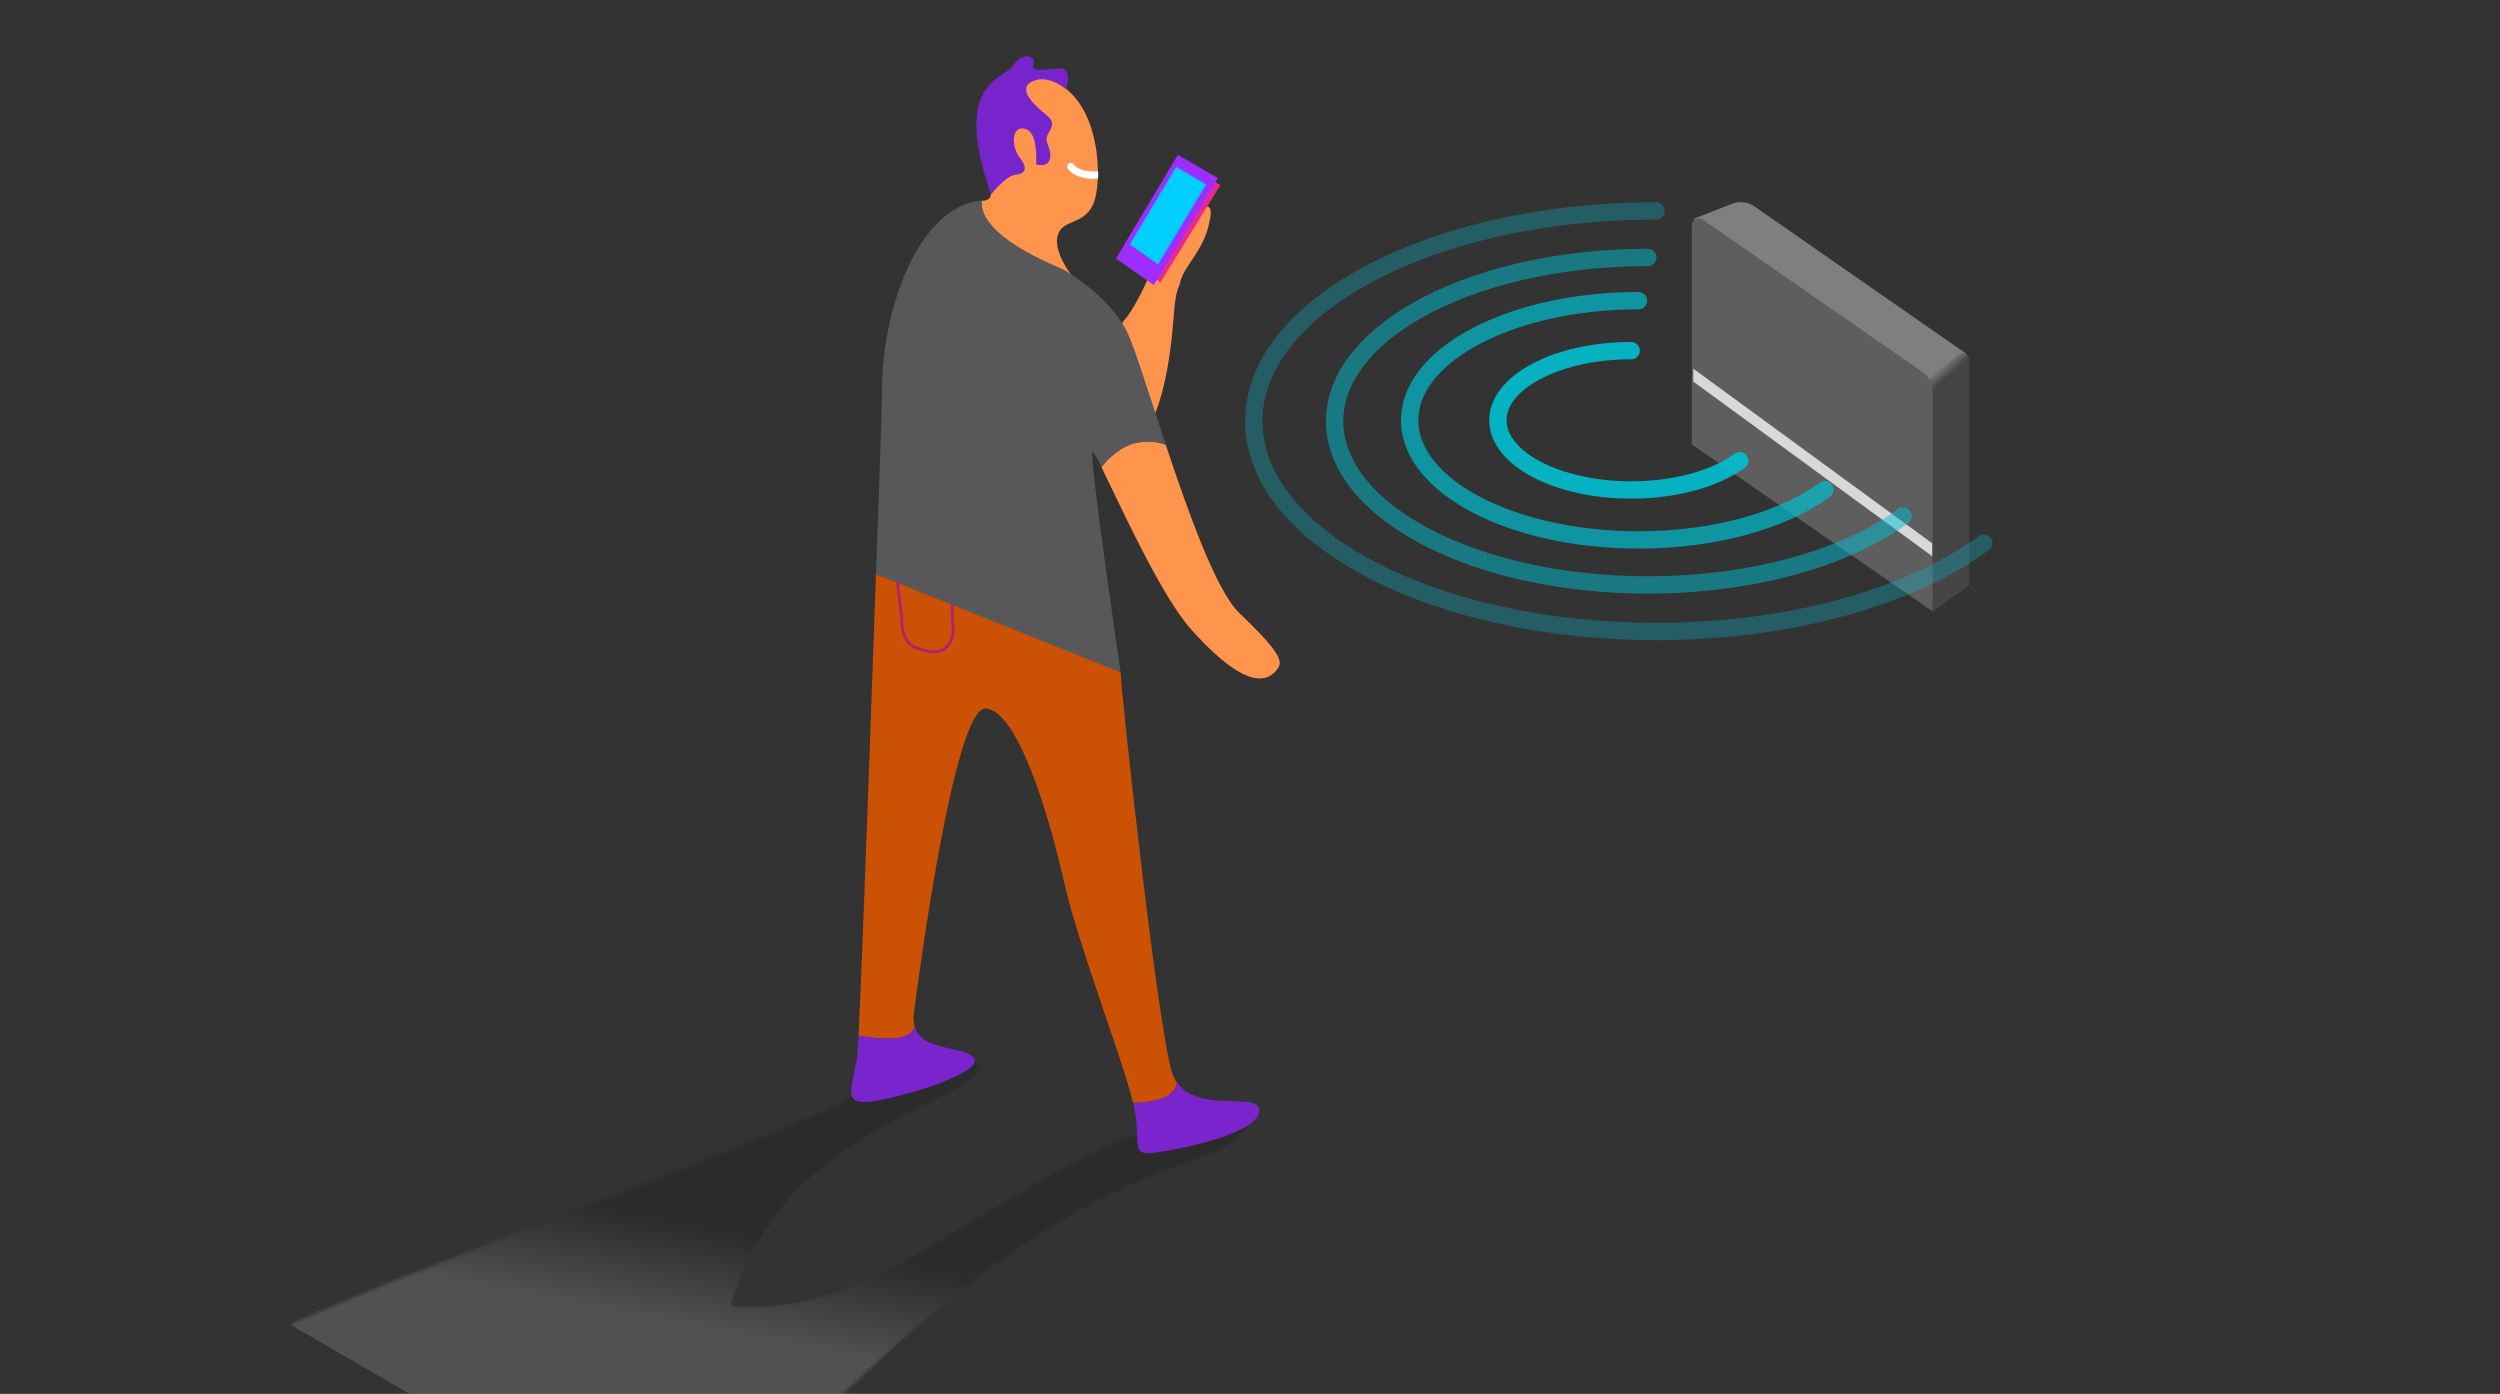 <?xml version="1.0" encoding="UTF-8"?>
<svg width="721px" height="402px" viewBox="0 0 721 402" version="1.1" xmlns="http://www.w3.org/2000/svg" xmlns:xlink="http://www.w3.org/1999/xlink">
    <rect x="0" y="0" width="721" height="402" fill="#333333" stroke="none"/>
    <title>decodificador_desligar_tomada copy 3</title>
    <defs>
        <path d="M204.42,10.486 C198.638,19.738 22.866,78.715 2.629,97.796 L2.629,97.796 C-17.608,116.876 100.925,148.097 125.786,150.99 L125.786,150.99 C150.648,153.881 190.812,102.264 232.753,69.463 L232.753,69.463 C277.852,34.194 298.09,33.615 309.654,27.255 L309.654,27.255 C321.218,20.894 317.748,14.534 317.748,14.534 L317.748,14.534 C317.748,14.534 316.592,20.894 308.498,22.051 L308.498,22.051 C300.402,23.207 288.838,22.628 282.478,23.786 L282.478,23.786 C276.119,24.942 249.521,40.553 220.032,58.477 L220.032,58.477 C190.544,76.402 167.994,72.354 167.994,72.354 L167.994,72.354 C167.994,72.354 173.078,52.307 189.388,37.085 L189.388,37.085 C206.734,20.894 229.284,12.8 234.487,9.33 L234.487,9.33 C239.692,5.86 242.004,4.127 237.578,1.182 L237.578,1.182 C237.103,0.865 236.349,0.724 235.379,0.724 L235.379,0.724 C227.315,0.724 204.42,10.486 204.42,10.486" id="path-1"></path>
        <linearGradient x1="42.973%" y1="56.176%" x2="50%" y2="37.536%" id="linearGradient-3">
            <stop stop-color="#FFFFFF" offset="0%"></stop>
            <stop stop-color="#000000" offset="100%"></stop>
        </linearGradient>
        <linearGradient x1="49.281%" y1="3.451%" x2="48.228%" y2="9.74%" id="linearGradient-4">
            <stop stop-color="#7F7F7F" offset="0%"></stop>
            <stop stop-color="#454545" offset="100%"></stop>
        </linearGradient>
    </defs>
    <g id="Page-1" stroke="none" stroke-width="1" fill="none" fill-rule="evenodd">
        <g id="Group-4-Copy-2" transform="translate(42.901, 16.246)">
            <g id="Group-14">
                <g id="Group-97" opacity="0.15" style="mix-blend-mode: multiply;" transform="translate(0, 287.756)">
                    <mask id="mask-2" fill="white">
                        <use xlink:href="#path-1"></use>
                    </mask>
                    <g id="Clip-96"></g>
                    <path d="M40.884,78.071 L146.043,139.051 C170.905,141.942 190.812,102.264 232.753,69.463 C277.852,34.194 298.09,33.615 309.654,27.255 C321.218,20.894 317.748,14.534 317.748,14.534 C317.748,14.534 316.592,20.894 308.498,22.051 C300.402,23.207 288.838,22.628 282.478,23.786 C276.119,24.942 249.521,40.553 220.032,58.477 C190.544,76.402 167.994,72.354 167.994,72.354 C167.994,72.354 173.078,52.307 189.388,37.085 C206.734,20.894 229.284,12.8 234.487,9.33 C239.692,5.86 242.004,4.127 237.578,1.182 C237.103,0.865 236.349,0.724 235.379,0.724 C227.315,0.726 204.42,10.486 204.42,10.486 C198.638,19.738 61.122,58.99 40.884,78.071 Z" id="Fill-95" fill="url(#linearGradient-3)" style="mix-blend-mode: screen;" mask="url(#mask-2)"></path>
                </g>
                <path d="M250.454,60.869 C250.454,60.869 263.326,76.196 268.58,86.147 C273.831,96.098 272.953,96.123 275.987,90.297 C279.022,84.471 278.34,79.474 281.511,75.898 C284.68,72.319 289.89,61.132 290.261,58.164 C290.633,55.196 293.608,49.759 298.274,46.806 C302.941,43.854 307.422,40.555 306.029,47.11 C304.467,56.343 298.21,60.328 297.282,65.917 C297.282,65.917 296.207,67.743 295.786,72.613 C295.365,77.484 293.774,109.953 281.336,113.236 C268.898,116.52 247.491,89.788 246.308,86.584 C245.123,83.38 250.454,60.869 250.454,60.869" id="Fill-44" fill="#FF944D"></path>
                <polygon id="Fill-46" fill="#EA298C" points="298.053 30.874 309.055 37.122 291.782 65.183 281.422 58.071"></polygon>
                <polygon id="Fill-48" fill="#9D2EFF" points="296.796 28.425 308.36 35.147 289.835 65.987 278.958 58.313"></polygon>
                <polygon id="Fill-50" fill="#00CEFF" points="296.292 31.892 304.95 36.925 291.082 60.009 282.939 54.265"></polygon>
                <path d="M240.175,41.66 C240.175,41.66 238.642,46.443 246.077,52.289 C253.509,58.135 265.949,62.911 265.949,62.911 C265.949,62.911 260.585,55.97 262.234,51.321 C263.882,46.673 270.469,48.832 272.79,41.521 C275.111,34.211 274.273,9.771 257.624,6.045 C250.131,6.571 239.432,14.97 241.415,27.502 C243.399,40.035 243.933,41.513 240.175,41.66" id="Fill-52" fill="#FF944D"></path>
                <path d="M242.908,39.849 C242.908,39.849 247.076,34.473 249.878,34.186 C252.679,33.901 253.702,32.383 251.269,29.329 C248.836,26.276 248.756,20.86 251.814,20.785 C254.871,20.709 256.186,24.347 255.942,31.211 C256.174,31.187 259.584,32.255 259.976,29.15 C260.367,26.043 257.867,24.648 259.496,22.125 C261.125,19.6 260.773,18.457 258.716,16.78 C256.659,15.104 249.973,9.652 254.685,7.287 C259.395,4.921 264.515,9.468 264.515,9.468 C264.515,9.468 266.745,2.992 262.31,3.444 C257.877,3.896 254.166,4.509 255.118,2.291 C256.072,0.071 252.123,-1.65 249.26,2.651 C246.396,6.951 231.551,7.049 242.908,39.849" id="Fill-54" fill="#7824CD"></path>
                <path d="M273.534,35.257 C272.505,35.361 267.607,35.674 265.072,32.439 C264.714,31.98 264.794,31.317 265.253,30.958 C265.709,30.596 266.375,30.678 266.734,31.137 C268.777,33.743 273.687,33.132 273.735,33.112 C273.886,33.645 273.853,34.8 273.718,35.237 C273.712,35.257 273.634,35.247 273.534,35.257" id="Fill-56" fill="#FFFFFF"></path>
                <g id="Group-62" transform="translate(209.558, 41.134)">
                    <path d="M104.963,119.414 C115.48,129.464 117.62,132.967 116.241,135.129 C111.652,142.304 102.235,136.669 91.056,124.14 C82.256,114.283 70.381,87.834 65.175,77.284 L65.283,77.232 C65.283,77.232 72.583,66.811 83.753,70.908 C90.344,90.753 98.365,113.11 104.963,119.414" id="Fill-58" fill="#FF944D"></path>
                    <path d="M83.753,70.907 C72.583,66.81 65.282,77.233 65.282,77.233 L65.175,77.285 C63.765,74.414 62.843,72.725 62.6,72.849 C61.471,73.432 70.736,136.624 70.736,136.624 L0.171,108.212 C0.171,108.212 1.823,64.833 1.943,53.785 C2.152,32.782 11.785,2.331 30.689,0.405 C30.976,0.843 27.583,9.211 53.928,20.195 C53.928,20.195 67.672,27.764 72.799,38.788 C74.956,43.423 78.99,56.508 83.753,70.907" id="Fill-60" fill="#58585B"></path>
                </g>
                <g id="Group-69" transform="translate(202.43, 149.137)">
                    <path d="M94.219,146.981 C100.581,155.7 118.145,149.355 117.853,154.96 C117.533,161.119 98.166,165.454 89.348,166.818 C80.531,168.184 83.604,165.988 82.097,155.771 C81.966,154.908 81.745,153.841 81.436,152.612 C82.967,152.641 93.201,152.545 93.945,147.08 L94.219,146.981 Z" id="Fill-63" fill="#7A24CD"></path>
                    <path d="M94.219,146.981 L93.945,147.08 C93.201,152.545 82.967,152.641 81.436,152.612 C78.167,139.406 65.632,107.05 61.662,89.457 C56.97,68.67 48.126,39.902 39.072,38.942 C30.006,37.984 19.882,114.469 18.269,126.419 C18.011,128.341 18.155,129.883 18.608,131.139 L18.225,131.263 C16.539,135.962 3.629,133.54 2.272,133.269 C3.562,107.868 7.297,0.198 7.297,0.198 L77.853,28.512 C78.009,34.624 88.488,130.588 92.668,143.842 C93.047,145.063 93.577,146.099 94.219,146.981" id="Fill-65" fill="#CB5205"></path>
                    <path d="M35.147,139.33 C39.776,143.102 19.246,149.905 7.662,152.032 C-3.908,154.145 1.123,147.972 1.987,137.982 C2.06,137.166 2.15,135.545 2.271,133.269 C3.629,133.54 16.538,135.962 18.224,131.263 L18.608,131.139 C20.883,137.641 31.258,136.16 35.147,139.33" id="Fill-67" fill="#7A24CD"></path>
                </g>
                <path d="M215.9,151.374 L217.185,162.212 C217.185,162.212 216.706,168.964 221.444,170.676 C226.183,172.386 230.802,172.696 232.012,166.235 C231.861,164.482 231.67,158.141 231.67,158.141" id="Stroke-70" stroke="#B41F73" stroke-width="0.812"></path>
            </g>
            <g id="Group-3" transform="translate(445, 42)">
                <path d="M10.926,-1.10134124e-13 L79.126,47.169 L67.992,51.52 C65.819,52.369 63.365,52.079 61.449,50.747 L0.449,8.329 L0.449,8.329 L10.926,-1.10134124e-13 Z" id="Rectangle-Copy-2" fill="#7F7F7F" transform="translate(39.788, 26.03) scale(-1, -1) translate(-39.788, -26.03) "></path>
                <path d="M69.265,44.021 L80.063,52.758 L80.063,52.758 L76.606,118.087 L66.007,110.508 L66.007,45.575 C66.007,44.471 66.903,43.575 68.007,43.575 C68.465,43.575 68.909,43.733 69.265,44.021 Z" id="Rectangle-Copy" fill="url(#linearGradient-4)" transform="translate(73.035, 80.755) scale(-1, 1) translate(-73.035, -80.755) "></path>
                <path d="M3.139,5.079 L66.452,48.971 C68.339,50.279 69.464,52.428 69.464,54.724 L69.464,118.087 L69.464,118.087 L4.19220214e-13,69.931 L4.19220214e-13,6.723 C4.19482594e-13,5.618 0.895,4.723 2,4.723 C2.407,4.723 2.805,4.847 3.139,5.079 Z" id="Rectangle" fill="#5E5E5E"></path>
                <polygon id="Rectangle" fill="#D8D8D8" points="0.449 48.084 69.339 98.434 69.339 102.158 0.449 51.808"></polygon>
            </g>
            <g id="Group-2" transform="translate(318, 44)" stroke="#00C0D2" stroke-linecap="round" stroke-width="5">
                <path d="M99.424,95.468 C118.683,95.468 136.015,91.156 148.08,84.278 C158.851,78.139 165.424,69.954 165.424,60.968 C165.424,41.914 135.875,26.468 99.424,26.468 C77.238,26.468 57.609,32.19 45.643,40.965" id="Oval" opacity="0.7" transform="translate(105.534, 60.968) scale(-1, -1) translate(-105.534, -60.968) "></path>
                <path d="M97.611,108.442 C123.971,108.442 147.693,102.54 164.207,93.127 C178.949,84.723 187.947,73.521 187.947,61.221 C187.947,35.141 147.502,14 97.611,14 C67.245,14 40.378,21.832 24,33.843" id="Oval-Copy-2" opacity="0.5" transform="translate(105.973, 61.221) scale(-1, -1) translate(-105.973, -61.221) "></path>
                <path d="M95.234,121.866 C129.087,121.866 159.554,114.286 180.762,102.197 C199.695,91.405 211.25,77.018 211.25,61.221 C211.25,27.728 159.308,0.576 95.234,0.576 C56.235,0.576 21.73,10.635 0.697,26.06" id="Oval-Copy-3" opacity="0.3" transform="translate(105.973, 61.221) scale(-1, -1) translate(-105.973, -61.221) "></path>
                <path d="M102.415,81.059 C113.631,81.059 123.724,78.548 130.75,74.543 C137.023,70.967 140.851,66.201 140.851,60.968 C140.851,49.872 123.643,40.876 102.415,40.876 C89.495,40.876 78.064,44.209 71.096,49.319" id="Oval-Copy" opacity="0.9" transform="translate(105.973, 60.968) scale(-1, -1) translate(-105.973, -60.968) "></path>
            </g>
        </g>
    </g>
</svg>